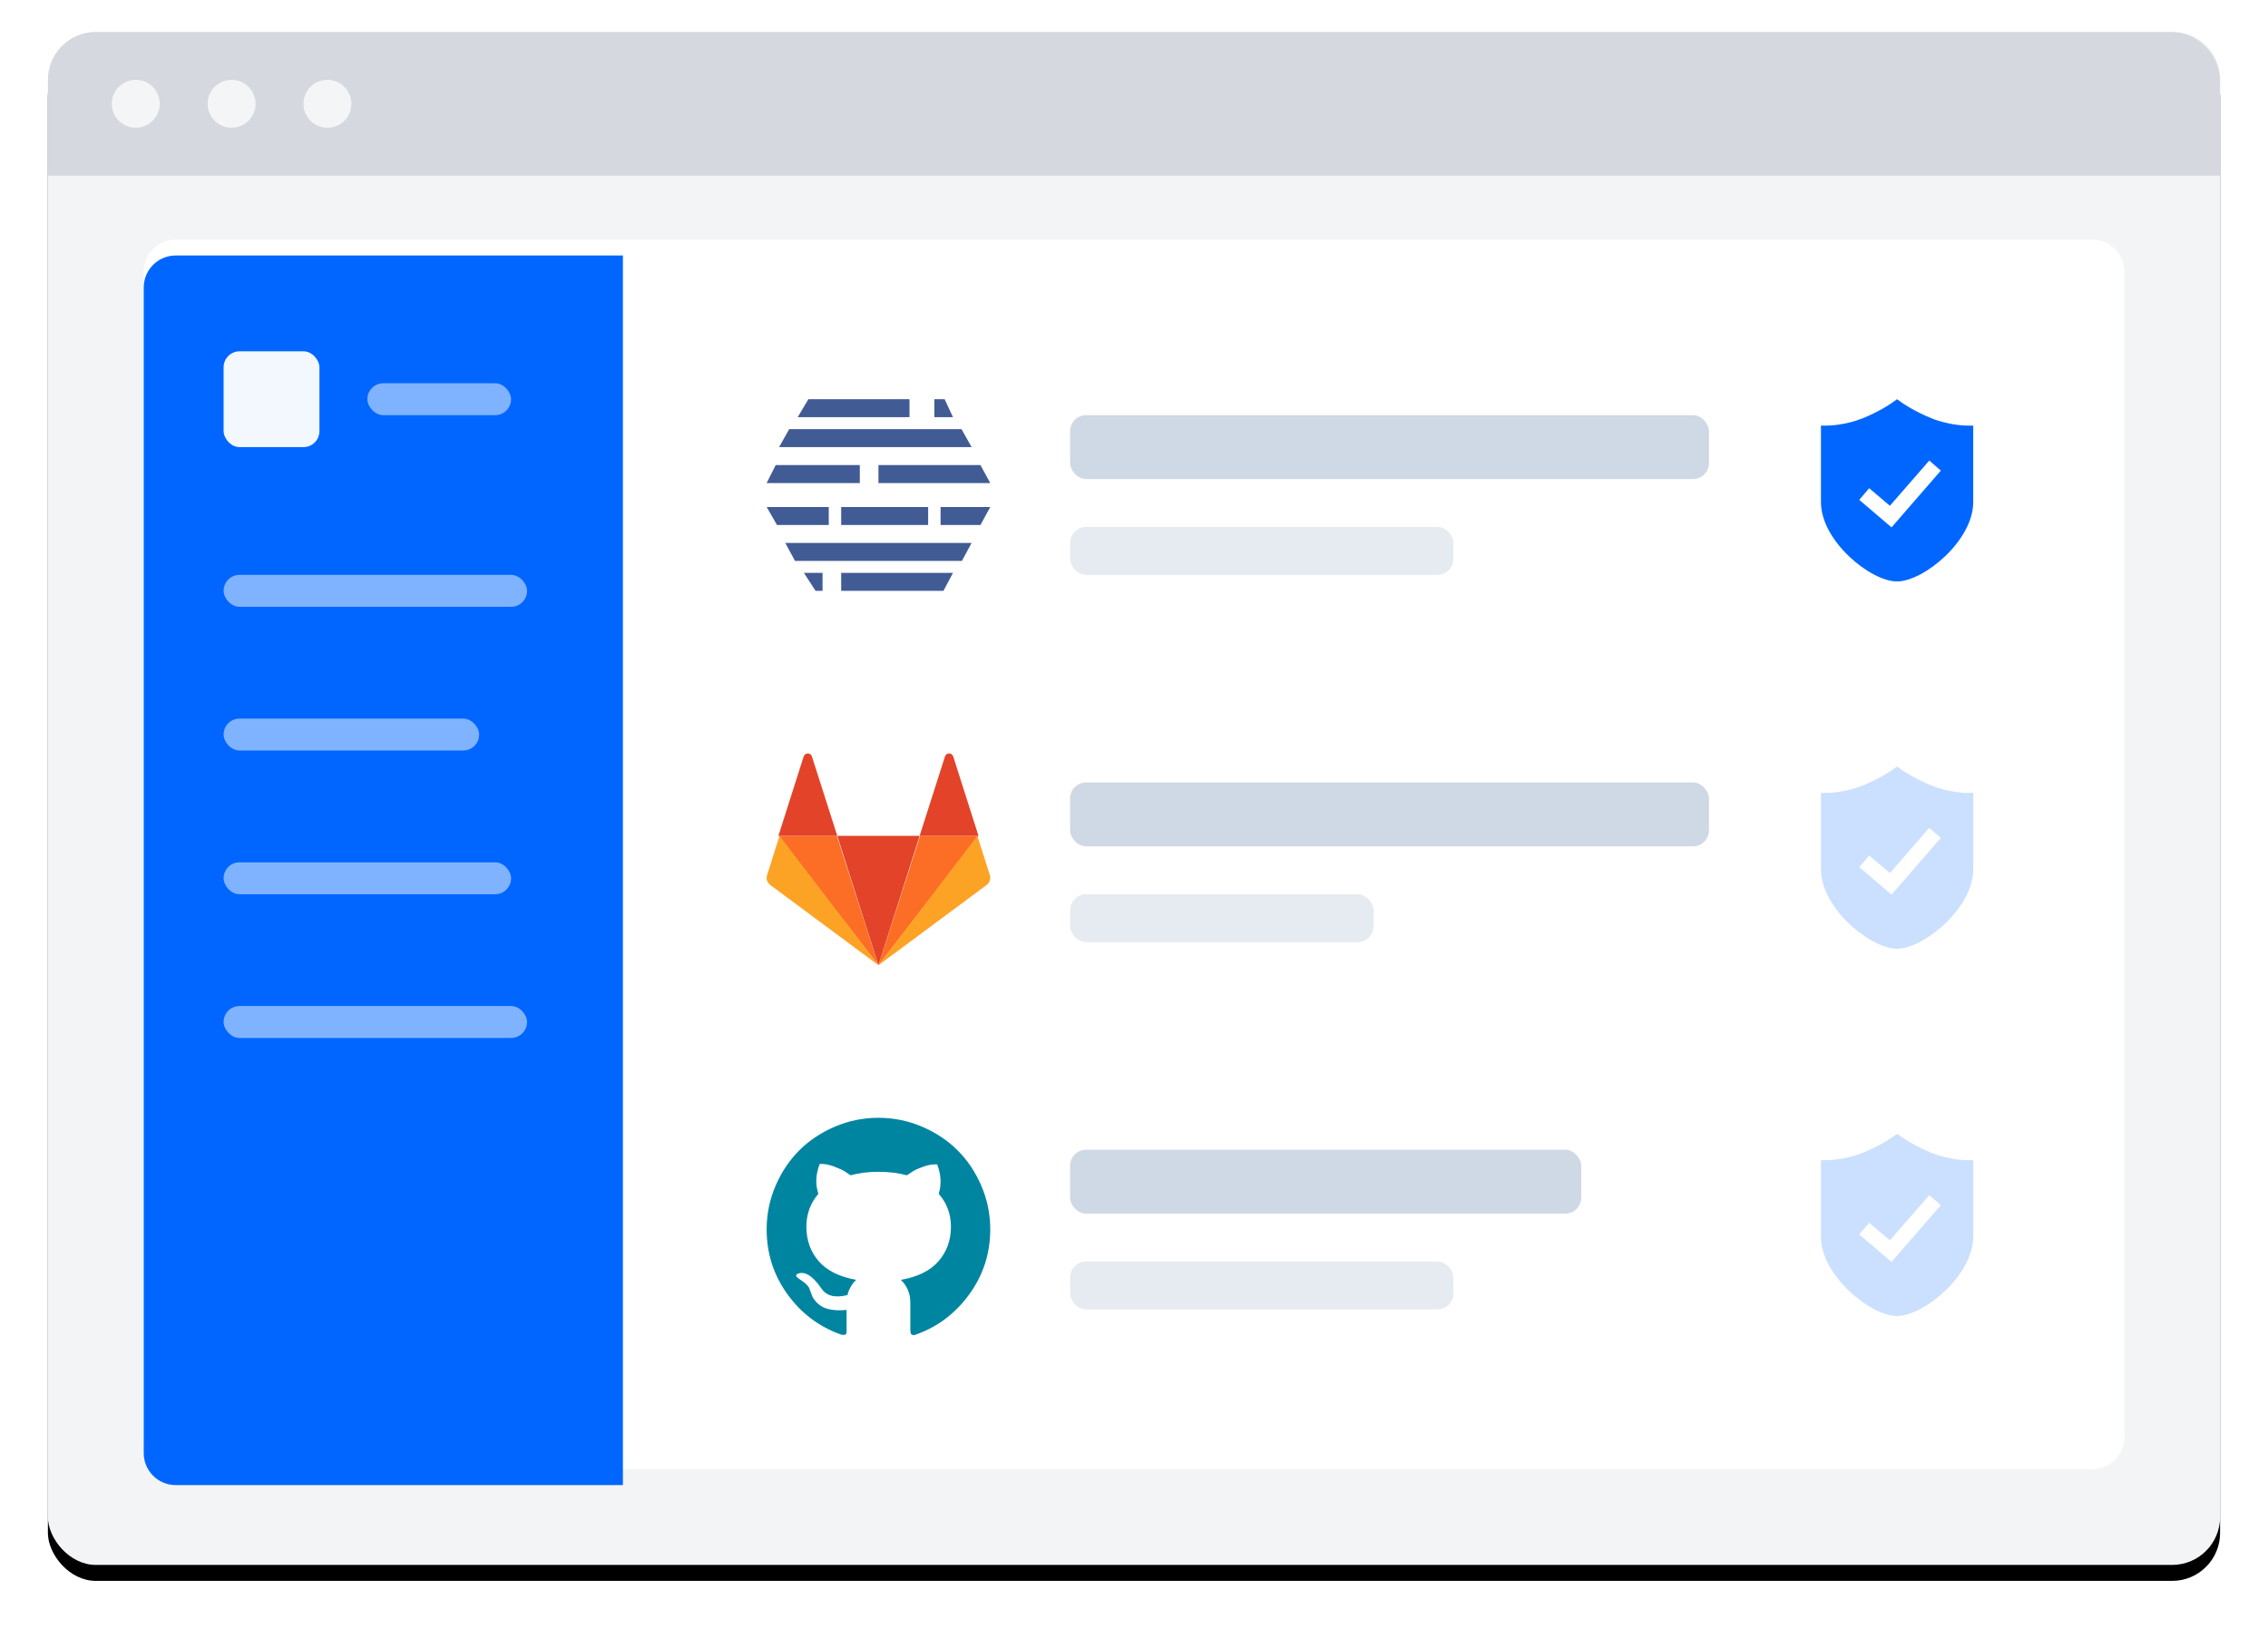 <svg xmlns="http://www.w3.org/2000/svg" xmlns:xlink="http://www.w3.org/1999/xlink" width="142" height="102" version="1.1" viewBox="0 0 142 102"><title>Intro</title><defs><rect id="path-1" width="136" height="96" x="0" y="0" rx="3"/><filter id="filter-2" width="107.4%" height="110.4%" x="-3.7%" y="-4.2%" filterUnits="objectBoundingBox"><feOffset dx="0" dy="1" in="SourceAlpha" result="shadowOffsetOuter1"/><feGaussianBlur in="shadowOffsetOuter1" result="shadowBlurOuter1" stdDeviation="1.5"/><feColorMatrix in="shadowBlurOuter1" type="matrix" values="0 0 0 0 0 0 0 0 0 0 0 0 0 0 0 0 0 0 0.08 0"/></filter></defs><g id="代码分析-体验版" fill="none" fill-rule="evenodd" stroke="none" stroke-width="1"><g id="0-1-代码仓库认证引导页" transform="translate(-581, -326)"><g id="Group" transform="translate(552, 311)"><g id="编组" transform="translate(16, 0)"><g id="Group" transform="translate(16, 17)"><g id="Rectangle"><use fill="#000" fill-opacity="1" filter="url(#filter-2)" xlink:href="#path-1"/><use fill="#F2F4F6" fill-rule="evenodd" xlink:href="#path-1"/></g><g id="issue" transform="translate(6, 13)"><path id="Rectangle" fill="#FFF" d="M2,0 L122,0 C123.105,0 124,0.895 124,2 L124,75 C124,76.105 123.105,77 122,77 L2,77 C0.895,77 0,76.105 0,75 L0,2 C0,0.895 0.895,0 2,0 Z"/><g id="分组-4" fill="#CFD8E5" fill-rule="nonzero" transform="translate(58, 11)"><rect id="Rectangle-Copy-12" width="40" height="4" x="0" y="0" rx="1"/><rect id="Rectangle-Copy-13" width="24" height="3" x="0" y="7" opacity=".5" rx="1"/></g><path id="Combined-Shape" fill="#06F" fill-rule="nonzero" d="M109.777,10 L110.063,10.206 C110.068,10.211 110.793,10.731 111.912,11.187 C113.003,11.633 114.059,11.65 114.07,11.65 L114.544,11.656 L114.544,16.457 C114.538,18.866 111.439,21.412 109.772,21.412 C108.105,21.412 105.011,18.866 105.011,16.457 L105.011,11.656 L105.484,11.65 C105.496,11.65 106.552,11.627 107.642,11.187 C108.63,10.784 109.306,10.333 109.459,10.228 L109.492,10.206 L109.492,10.206 L109.777,10 Z M111.792,13.842 L109.326,16.673 L108.03,15.572 L107.408,16.302 L109.429,18.026 L112.517,14.47 L111.792,13.842 Z"/><path id="Combined-Shape" fill="#06F" fill-rule="nonzero" d="M109.777,33 L110.063,33.206 C110.068,33.211 110.793,33.731 111.912,34.187 C113.003,34.633 114.059,34.65 114.07,34.65 L114.544,34.656 L114.544,39.457 C114.538,41.866 111.439,44.412 109.772,44.412 C108.105,44.412 105.011,41.866 105.011,39.457 L105.011,34.656 L105.484,34.65 C105.496,34.65 106.552,34.627 107.642,34.187 C108.63,33.784 109.306,33.333 109.459,33.228 L109.492,33.206 L109.492,33.206 L109.777,33 Z M111.792,36.842 L109.326,39.673 L108.03,38.572 L107.408,39.302 L109.429,41.026 L112.517,37.47 L111.792,36.842 Z" opacity=".204"/><path id="Combined-Shape" fill="#06F" fill-rule="nonzero" d="M109.777,56 L110.063,56.206 C110.068,56.211 110.793,56.731 111.912,57.187 C113.003,57.633 114.059,57.65 114.07,57.65 L114.544,57.656 L114.544,62.457 C114.538,64.866 111.439,67.412 109.772,67.412 C108.105,67.412 105.011,64.866 105.011,62.457 L105.011,57.656 L105.484,57.65 C105.496,57.65 106.552,57.627 107.642,57.187 C108.63,56.784 109.306,56.333 109.459,56.228 L109.492,56.206 L109.492,56.206 L109.777,56 Z M111.792,59.842 L109.326,62.673 L108.03,61.572 L107.408,62.302 L109.429,64.026 L112.517,60.47 L111.792,59.842 Z" opacity=".204"/><g id="github" fill="#0085A1" fill-rule="nonzero" transform="translate(39, 55)"><path id="路径" d="M0,6.983 C0,6.037 0.185,5.132 0.554,4.269 C0.923,3.405 1.419,2.661 2.044,2.038 C2.668,1.416 3.413,0.92 4.279,0.551 C5.139,0.185 6.065,-0.003 7,0 C7.948,0 8.855,0.184 9.72,0.552 C10.587,0.921 11.332,1.416 11.956,2.039 C12.581,2.662 13.077,3.405 13.446,4.269 C13.814,5.127 14.002,6.05 14,6.983 C14,8.501 13.556,9.867 12.667,11.081 C11.778,12.295 10.637,13.138 9.242,13.611 C9.169,13.611 9.114,13.598 9.078,13.571 C9.042,13.544 9.021,13.516 9.016,13.489 C9.011,13.448 9.009,13.407 9.01,13.366 C9.002,13.353 8.998,13.339 8.996,13.325 L8.996,11.566 C8.996,11.011 8.8,10.538 8.408,10.147 C9.456,9.965 10.24,9.577 10.76,8.981 C11.279,8.386 11.539,7.665 11.539,6.819 C11.539,6.028 11.284,5.341 10.773,4.76 C10.956,4.178 10.924,3.564 10.678,2.918 C10.422,2.9 10.145,2.943 9.844,3.048 C9.543,3.153 9.32,3.25 9.174,3.341 C9.028,3.432 8.896,3.518 8.778,3.6 C8.249,3.455 7.658,3.382 7.007,3.382 C6.355,3.382 5.77,3.455 5.25,3.6 C5.15,3.527 5.033,3.448 4.901,3.362 C4.769,3.275 4.539,3.171 4.211,3.048 C3.883,2.925 3.587,2.873 3.322,2.891 C3.067,3.546 3.04,4.169 3.24,4.76 C2.739,5.342 2.488,6.028 2.488,6.819 C2.488,7.665 2.744,8.383 3.254,8.974 C3.764,9.565 4.548,9.956 5.605,10.147 C5.335,10.406 5.145,10.738 5.059,11.102 C4.284,11.293 3.742,11.157 3.432,10.692 C2.857,9.856 2.343,9.556 1.887,9.793 C1.823,9.856 1.832,9.922 1.914,9.991 C1.996,10.059 2.119,10.15 2.283,10.263 C2.447,10.377 2.57,10.502 2.652,10.638 C2.661,10.656 2.687,10.723 2.728,10.836 C2.767,10.946 2.808,11.055 2.851,11.163 C2.891,11.268 2.969,11.384 3.083,11.511 C3.197,11.639 3.329,11.745 3.48,11.832 C3.63,11.918 3.837,11.982 4.102,12.023 C4.366,12.063 4.667,12.066 5.004,12.03 L5.004,13.4 C5.004,13.414 5.002,13.436 4.997,13.469 C4.993,13.5 4.984,13.523 4.97,13.536 C4.956,13.55 4.938,13.564 4.915,13.578 C4.888,13.592 4.857,13.599 4.826,13.598 C4.79,13.598 4.744,13.594 4.69,13.585 C3.304,13.102 2.176,12.259 1.306,11.054 C0.435,9.849 0,8.493 0,6.984 L0,6.983 Z"/></g><g id="gitlab" fill-rule="nonzero" transform="translate(39, 32)"><polygon id="路径" fill="#E24329" points="7 13.447 9.579 5.342 4.421 5.342"/><polygon id="路径" fill="#FC6D26" points="7 13.447 4.393 5.342 .737 5.342"/><path id="路径" fill="#FCA326" d="M0.807,5.342 L0.025,7.805 C-0.045,8.029 0.034,8.276 0.219,8.415 L7,13.447 L0.807,5.342 Z"/><path id="路径" fill="#E24329" d="M0.737,5.342 L4.421,5.342 L2.836,0.376 C2.756,0.12 2.402,0.12 2.317,0.376 L0.737,5.342 Z"/><polygon id="路径" fill="#FC6D26" points="7 13.447 9.607 5.342 13.263 5.342 7 13.447"/><path id="路径" fill="#FCA326" d="M13.193,5.342 L13.975,7.805 C14.045,8.029 13.966,8.276 13.781,8.415 L7,13.447 L13.193,5.342 Z"/><path id="路径" fill="#E24329" d="M13.263,5.342 L9.579,5.342 L11.164,0.376 C11.244,0.12 11.598,0.12 11.683,0.376 L13.263,5.342 Z"/></g><path id="形状" fill="#415B94" fill-rule="nonzero" d="M40.944,11.125 L47.944,11.125 L47.944,10 L41.611,10 L40.944,11.125 Z M39.778,13 L51.833,13 L51.2,11.875 L40.411,11.875 L39.778,13 Z M51.833,19 L40.167,19 L40.775,20.125 L51.225,20.125 L51.833,19 Z M50.144,10 L49.5,10 L49.5,11.125 L50.667,11.125 L50.144,10 Z M53,16.75 L49.889,16.75 L49.889,17.875 L52.388,17.875 L53,16.75 L53,16.75 Z M39.648,17.875 L42.889,17.875 L42.889,16.75 L39,16.75 L39.648,17.875 Z M43.667,16.75 L49.111,16.75 L49.111,17.875 L43.667,17.875 L43.667,16.75 Z M50.667,20.875 L43.667,20.875 L43.667,22 L50.069,22 L50.667,20.875 L50.667,20.875 Z M42.062,22 L42.5,22 L42.5,20.875 L41.333,20.875 L42.062,22 Z M39,15.25 L44.833,15.25 L44.833,14.125 L39.567,14.125 L39,15.25 Z M52.386,14.125 L46,14.125 L46,15.25 L53,15.25 L52.386,14.125 L52.386,14.125 Z"/><g id="分组-4" fill="#CFD8E5" fill-rule="nonzero" transform="translate(58, 57)"><rect id="Rectangle-Copy-12" width="32" height="4" x="0" y="0" rx="1"/><rect id="Rectangle-Copy-13" width="24" height="3" x="0" y="7" opacity=".5" rx="1"/></g><g id="分组-4" fill="#CFD8E5" fill-rule="nonzero" transform="translate(58, 34)"><rect id="Rectangle-Copy-12" width="40" height="4" x="0" y="0" rx="1"/><rect id="Rectangle-Copy-13" width="19" height="3" x="0" y="7" opacity=".5" rx="1"/></g><g id="sidebar" transform="translate(0, 1)"><path id="Rectangle" fill="#06F" d="M2,0 L30,0 L30,0 L30,77 L2,77 C0.895,77 1.3527075e-16,76.105 0,75 L0,2 C-1.3527075e-16,0.895 0.895,2.02906125e-16 2,0 Z"/><rect id="矩形" width="6" height="6" x="5" y="6" fill="#FFF" opacity=".95" rx="1"/><rect id="矩形" width="9" height="2" x="14" y="8" fill="#FFF" opacity=".498" rx="1"/><rect id="矩形" width="19" height="2" x="5" y="20" fill="#FFF" opacity=".5" rx="1"/><rect id="矩形" width="16" height="2" x="5" y="29" fill="#FFF" opacity=".5" rx="1"/><rect id="矩形" width="18" height="2" x="5" y="38" fill="#FFF" opacity=".5" rx="1"/><rect id="矩形" width="19" height="2" x="5" y="47" fill="#FFF" opacity=".5" rx="1"/></g></g><g id="title"><path id="Rectangle-Copy-10" fill="#606C80" d="M3,0 L133,0 C134.657,-3.04359188e-16 136,1.343 136,3 L136,9 L136,9 L0,9 L0,3 C-2.02906125e-16,1.343 1.343,-1.39730022e-16 3,0 Z" opacity=".2"/><circle id="Oval" cx="5.5" cy="4.5" r="1.5" fill="#FFF" opacity=".747"/><circle id="Oval" cx="11.5" cy="4.5" r="1.5" fill="#FFF" opacity=".747"/><circle id="Oval" cx="17.5" cy="4.5" r="1.5" fill="#FFF" opacity=".747"/></g></g></g></g></g></g></svg>